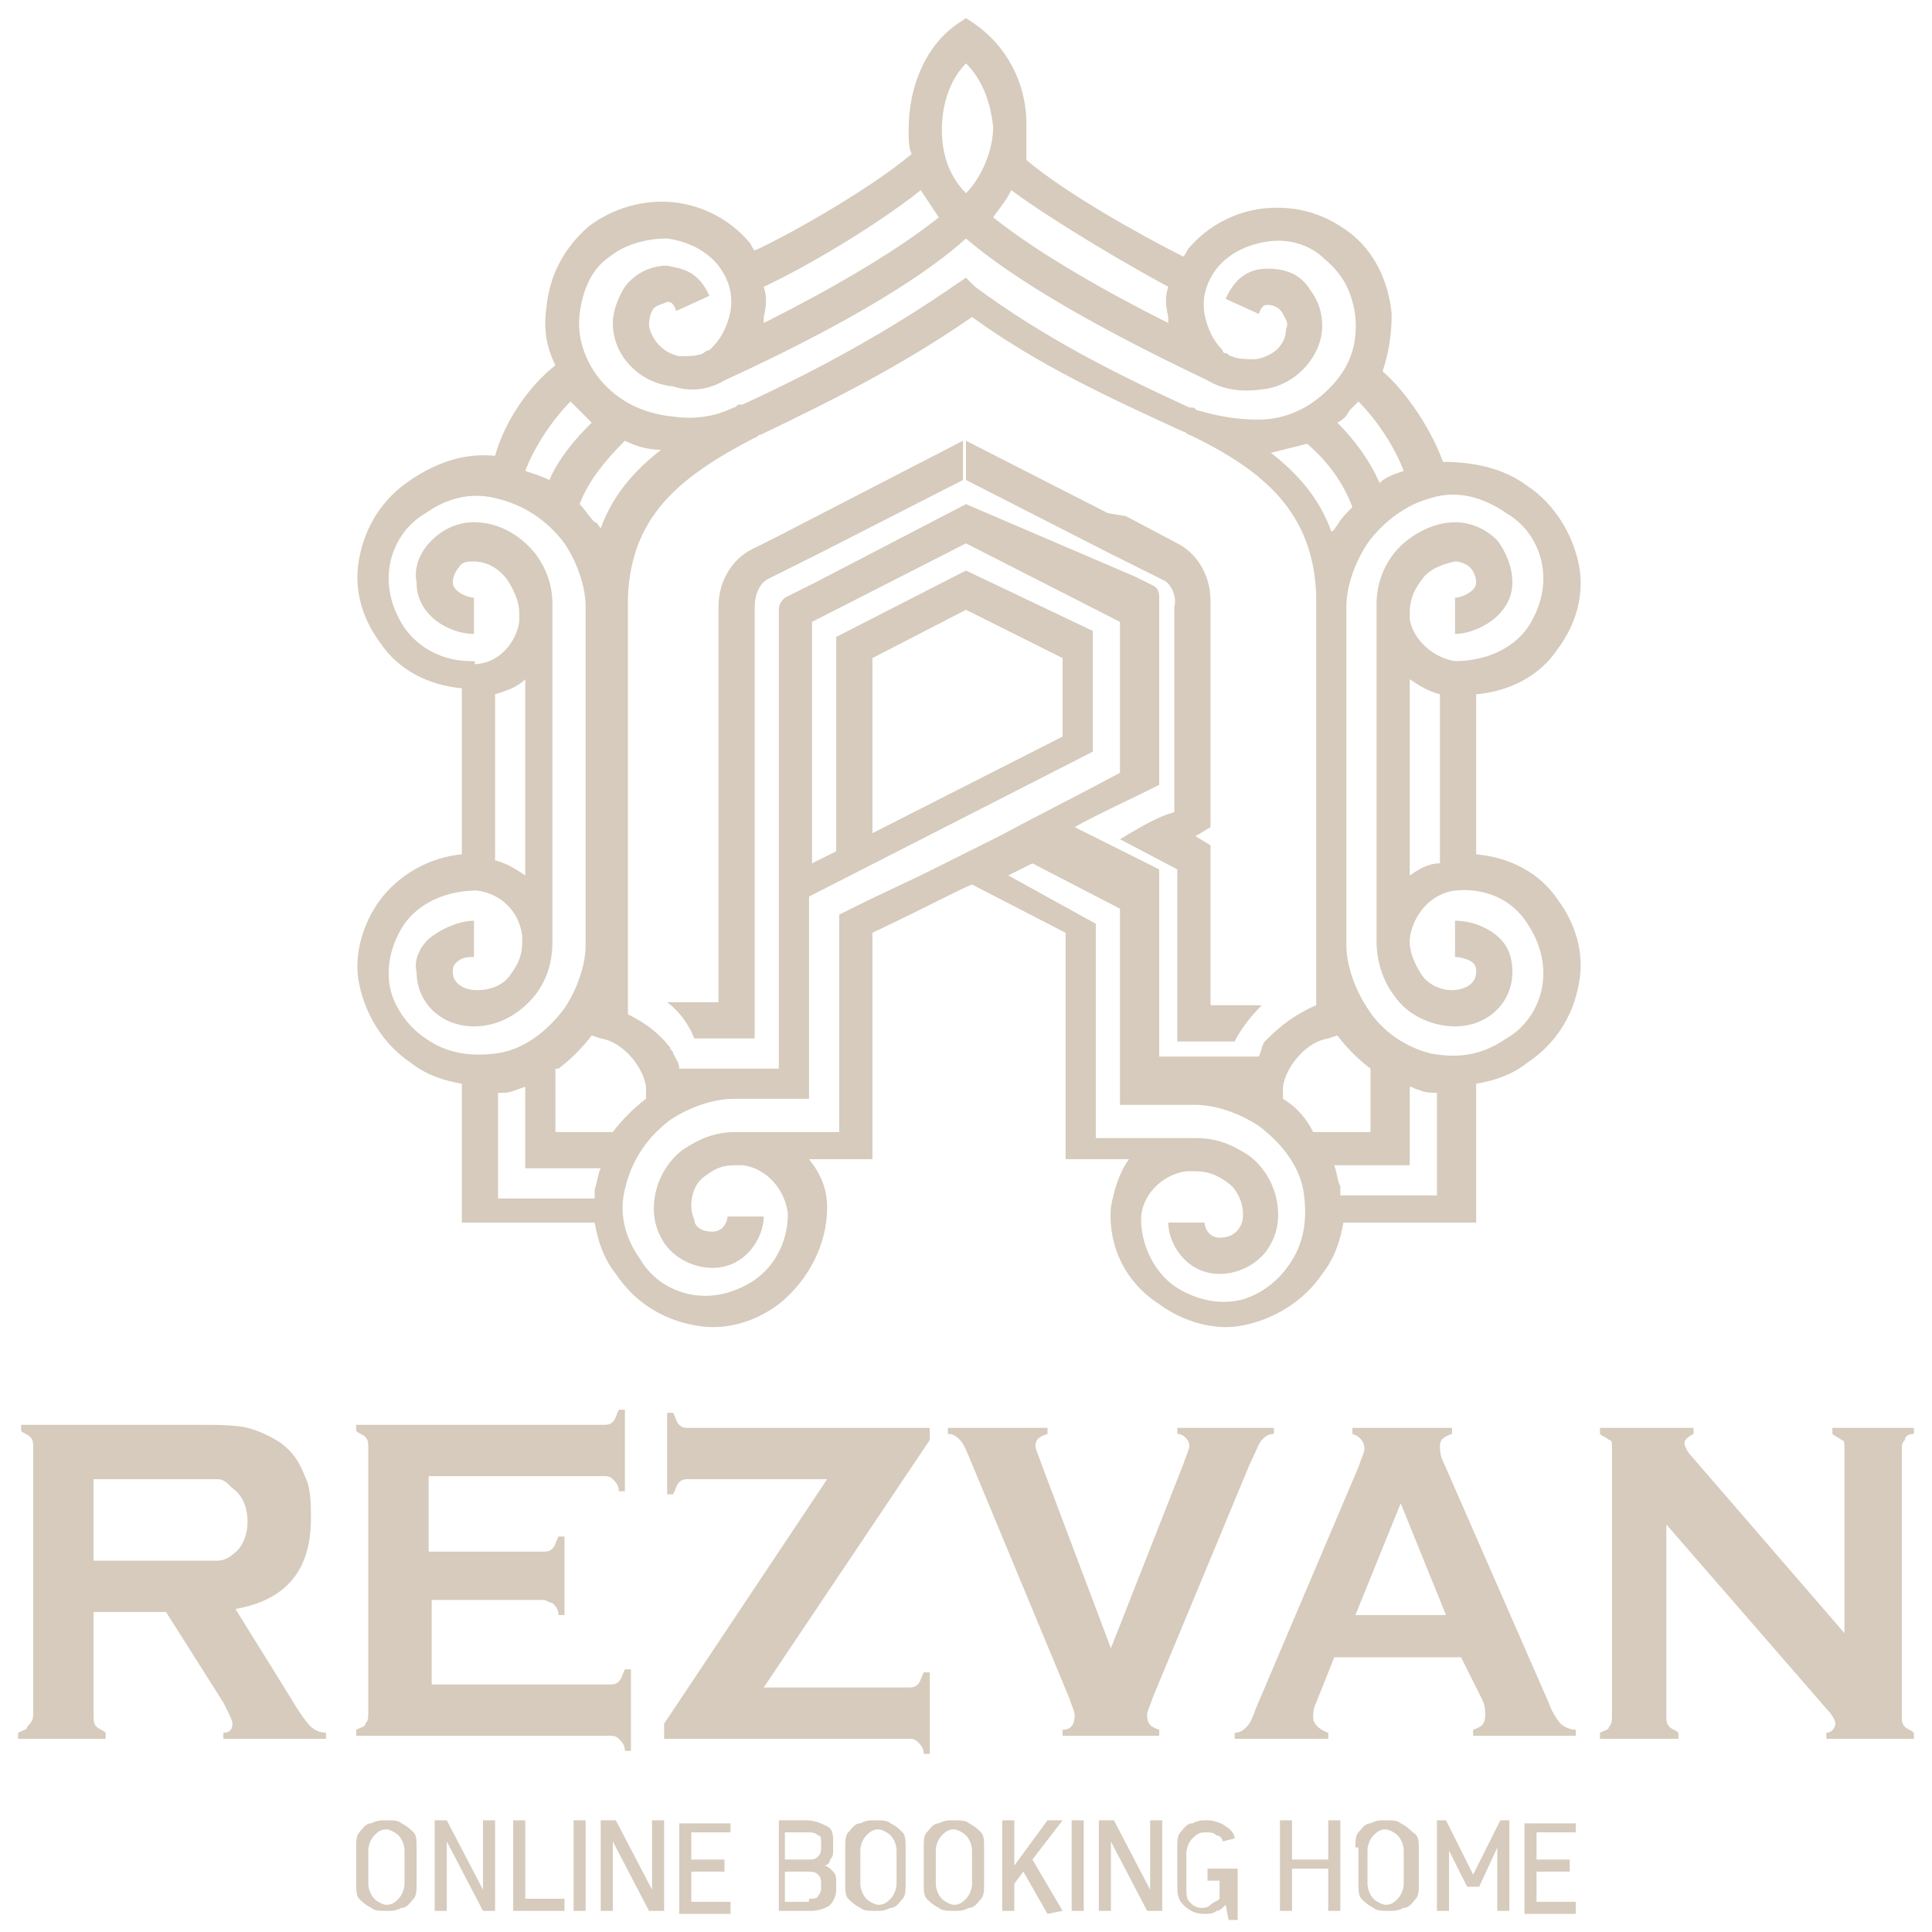 <?xml version="1.0" encoding="utf-8"?>
<!-- Generator: Adobe Illustrator 24.0.3, SVG Export Plug-In . SVG Version: 6.00 Build 0)  -->
<svg version="1.1" id="Layer_1" xmlns="http://www.w3.org/2000/svg" xmlns:xlink="http://www.w3.org/1999/xlink" x="0px" y="0px"
	 viewBox="0 0 64 64" style="enable-background:new 0 0 64 64;" xml:space="preserve">
<style type="text/css">
	.st0{fill:#D6CBBC;}
</style>
<path class="st0" d="M55.2,50.5v6.3c0,0.2,0,0.3,0.1,0.4c0.1,0.1,0.2,0.1,0.3,0.2v0.2H53v-0.2c0.2-0.1,0.3-0.1,0.3-0.2
	c0.1-0.1,0.1-0.2,0.1-0.4V48c0-0.2,0-0.3-0.1-0.3c-0.1-0.1-0.2-0.1-0.3-0.2v-0.2h3.1v0.2c-0.2,0.1-0.3,0.2-0.3,0.3
	c0,0.1,0.1,0.3,0.2,0.4l5.1,5.9V48c0-0.2,0-0.3-0.1-0.3c-0.1-0.1-0.2-0.1-0.3-0.2v-0.2h2.7v0.2c-0.2,0-0.3,0.1-0.3,0.2
	c-0.1,0.1-0.1,0.2-0.1,0.3v8.8c0,0.2,0,0.3,0.1,0.4c0.1,0.1,0.2,0.1,0.3,0.2v0.2h-2.9v-0.2c0.2,0,0.3-0.2,0.3-0.3
	c0-0.1-0.1-0.3-0.3-0.5L55.2,50.5z M47.9,53.5l-1.5-3.7l-1.5,3.7H47.9z M48.4,54.9h-4.2l-0.6,1.5c-0.1,0.2-0.1,0.4-0.1,0.5
	c0,0.2,0.2,0.4,0.5,0.5v0.2h-3.1v-0.2c0.2,0,0.3-0.1,0.4-0.2c0.1-0.1,0.2-0.3,0.3-0.6l3.4-8c0.1-0.3,0.2-0.5,0.2-0.6
	c0-0.2-0.1-0.4-0.4-0.5v-0.2h3.3v0.2c-0.3,0.1-0.4,0.2-0.4,0.4c0,0.1,0,0.3,0.1,0.5l3.5,8c0.1,0.3,0.3,0.6,0.4,0.7
	c0.1,0.1,0.3,0.2,0.5,0.2v0.2h-3.4v-0.2c0.3-0.1,0.4-0.2,0.4-0.5c0-0.1,0-0.3-0.1-0.5L48.4,54.9z M36.8,54.6l2.4-6.1
	c0.1-0.3,0.2-0.5,0.2-0.6c0-0.2-0.2-0.4-0.4-0.4v-0.2h3.2v0.2c-0.2,0-0.3,0.1-0.4,0.2c-0.1,0.1-0.2,0.4-0.4,0.8l-3.2,7.7
	c-0.1,0.3-0.2,0.5-0.2,0.6c0,0.3,0.1,0.4,0.4,0.5v0.2h-3.2v-0.2c0.3,0,0.4-0.2,0.4-0.5c0-0.1-0.1-0.3-0.2-0.6l-3.2-7.7
	c-0.2-0.5-0.3-0.7-0.4-0.8c-0.1-0.1-0.2-0.2-0.4-0.2v-0.2h3.3v0.2c-0.3,0.1-0.4,0.2-0.4,0.4c0,0.1,0.1,0.3,0.2,0.6L36.8,54.6z
	 M25.3,55.9h4.8c0.1,0,0.2,0,0.3-0.1c0.1-0.1,0.1-0.2,0.2-0.4h0.2v2.7h-0.2c0-0.2-0.1-0.3-0.2-0.4c-0.1-0.1-0.2-0.1-0.3-0.1h-8.1
	v-0.5l5.4-8.1h-4.6c-0.1,0-0.2,0-0.3,0.1c-0.1,0.1-0.1,0.2-0.2,0.4h-0.2v-2.7h0.2c0.1,0.2,0.1,0.3,0.2,0.4c0.1,0.1,0.2,0.1,0.3,0.1
	h8v0.4L25.3,55.9z M14.3,53v2.8h5.9c0.1,0,0.2,0,0.3-0.1c0.1-0.1,0.1-0.2,0.2-0.4h0.2v2.7h-0.2c0-0.2-0.1-0.3-0.2-0.4
	c-0.1-0.1-0.2-0.1-0.3-0.1h-8.4v-0.2c0.2-0.1,0.3-0.1,0.3-0.2c0.1-0.1,0.1-0.2,0.1-0.4V48c0-0.2,0-0.3-0.1-0.4
	c-0.1-0.1-0.2-0.1-0.3-0.2v-0.2H20c0.1,0,0.2,0,0.3-0.1c0.1-0.1,0.1-0.2,0.2-0.4h0.2v2.7h-0.2c0-0.2-0.1-0.3-0.2-0.4
	c-0.1-0.1-0.2-0.1-0.3-0.1h-5.8v2.5H18c0.1,0,0.2,0,0.3-0.1c0.1-0.1,0.1-0.2,0.2-0.4h0.2v2.6h-0.2c0-0.2-0.1-0.3-0.2-0.4
	C18.2,53.1,18.1,53,18,53H14.3z M3.1,51.7h3.1c0.5,0,0.8,0,1,0c0.2,0,0.4-0.1,0.5-0.2c0.3-0.2,0.5-0.6,0.5-1.1
	c0-0.5-0.2-0.9-0.5-1.1C7.5,49.1,7.4,49,7.2,49c-0.2,0-0.5,0-1,0H3.1V51.7z M3.1,53.4v3.4c0,0.2,0,0.3,0.1,0.4
	c0.1,0.1,0.2,0.1,0.3,0.2v0.2H0.6v-0.2c0.2-0.1,0.3-0.1,0.3-0.2C1,57.1,1.1,57,1.1,56.8V48c0-0.2,0-0.3-0.1-0.4
	c-0.1-0.1-0.2-0.1-0.3-0.2v-0.2h5.8c0.7,0,1.3,0,1.7,0.1c0.4,0.1,0.8,0.3,1.1,0.5c0.4,0.3,0.6,0.6,0.8,1.1c0.2,0.4,0.2,0.9,0.2,1.4
	c0,1.7-0.8,2.7-2.5,3l1.8,2.9c0.3,0.5,0.5,0.8,0.7,1c0.1,0.1,0.3,0.2,0.5,0.2v0.2H7.4v-0.2c0.2,0,0.3-0.1,0.3-0.3
	c0-0.1-0.1-0.3-0.3-0.7l-1.9-3H3.1z"/>
<path class="st0" d="M52.2,60.3v0.4h-1.3v0.9H52V62h-1.1v1h1.3v0.4h-1.7v-3H52.2z M47.9,60.3l0.9,1.8l0.9-1.8H50v3h-0.4l0-2.1
	l-0.6,1.3h-0.4l-0.6-1.2l0,2h-0.4v-3H47.9z M45.3,62.4c0,0.2,0.1,0.4,0.2,0.5c0.1,0.1,0.3,0.2,0.4,0.2c0.2,0,0.3-0.1,0.4-0.2
	c0.1-0.1,0.2-0.3,0.2-0.5v-1.1c0-0.2-0.1-0.4-0.2-0.5c-0.1-0.1-0.3-0.2-0.4-0.2c-0.2,0-0.3,0.1-0.4,0.2c-0.1,0.1-0.2,0.3-0.2,0.5
	V62.4z M44.9,61.2c0-0.2,0-0.4,0.1-0.5c0.1-0.1,0.2-0.3,0.4-0.3c0.2-0.1,0.3-0.1,0.5-0.1s0.4,0,0.5,0.1c0.2,0.1,0.3,0.2,0.4,0.3
	C47,60.8,47,61,47,61.2v1.2c0,0.2,0,0.4-0.1,0.5c-0.1,0.1-0.2,0.3-0.4,0.3c-0.2,0.1-0.3,0.1-0.5,0.1s-0.4,0-0.5-0.1
	c-0.2-0.1-0.3-0.2-0.4-0.3c-0.1-0.1-0.1-0.3-0.1-0.5V61.2z M42.8,60.3v1.3H44v-1.3h0.4v3H44v-1.4h-1.2v1.4h-0.4v-3H42.8z M40.6,63.1
	c-0.1,0.1-0.2,0.2-0.3,0.2c-0.1,0.1-0.3,0.1-0.4,0.1c-0.3,0-0.5-0.1-0.7-0.3c-0.2-0.2-0.2-0.4-0.2-0.7v-1.2c0-0.2,0-0.4,0.1-0.5
	c0.1-0.1,0.2-0.3,0.4-0.3c0.2-0.1,0.3-0.1,0.5-0.1c0.2,0,0.5,0.1,0.6,0.2c0.2,0.1,0.3,0.3,0.3,0.4L40.5,61c0-0.1-0.1-0.2-0.2-0.2
	c-0.1-0.1-0.2-0.1-0.4-0.1c-0.2,0-0.3,0.1-0.4,0.2c-0.1,0.1-0.2,0.3-0.2,0.5v1.1c0,0.2,0,0.4,0.1,0.5c0.1,0.1,0.2,0.2,0.4,0.2
	c0.1,0,0.2,0,0.3-0.1c0.1-0.1,0.2-0.1,0.3-0.2v-0.6H40v-0.4h1v1.7h-0.3L40.6,63.1z M36.9,60.3l1.2,2.3l0-2.3h0.4v3H38l-1.2-2.3
	l0,2.3h-0.4v-3H36.9z M35.9,60.3v3h-0.4v-3H35.9z M33.6,62.4v0.9h-0.4v-3h0.4v1.5l1.1-1.5h0.5l-1,1.3l1,1.7l-0.5,0.1L33.9,62
	L33.6,62.4z M31,62.4c0,0.2,0.1,0.4,0.2,0.5c0.1,0.1,0.3,0.2,0.4,0.2c0.2,0,0.3-0.1,0.4-0.2c0.1-0.1,0.2-0.3,0.2-0.5v-1.1
	c0-0.2-0.1-0.4-0.2-0.5c-0.1-0.1-0.3-0.2-0.4-0.2c-0.2,0-0.3,0.1-0.4,0.2c-0.1,0.1-0.2,0.3-0.2,0.5V62.4z M30.6,61.2
	c0-0.2,0-0.4,0.1-0.5c0.1-0.1,0.2-0.3,0.4-0.3c0.2-0.1,0.3-0.1,0.5-0.1c0.2,0,0.4,0,0.5,0.1c0.2,0.1,0.3,0.2,0.4,0.3
	c0.1,0.1,0.1,0.3,0.1,0.5v1.2c0,0.2,0,0.4-0.1,0.5c-0.1,0.1-0.2,0.3-0.4,0.3c-0.2,0.1-0.3,0.1-0.5,0.1c-0.2,0-0.4,0-0.5-0.1
	c-0.2-0.1-0.3-0.2-0.4-0.3c-0.1-0.1-0.1-0.3-0.1-0.5V61.2z M28.5,62.4c0,0.2,0.1,0.4,0.2,0.5c0.1,0.1,0.3,0.2,0.4,0.2
	c0.2,0,0.3-0.1,0.4-0.2c0.1-0.1,0.2-0.3,0.2-0.5v-1.1c0-0.2-0.1-0.4-0.2-0.5c-0.1-0.1-0.3-0.2-0.4-0.2c-0.2,0-0.3,0.1-0.4,0.2
	c-0.1,0.1-0.2,0.3-0.2,0.5V62.4z M28,61.2c0-0.2,0-0.4,0.1-0.5c0.1-0.1,0.2-0.3,0.4-0.3c0.2-0.1,0.3-0.1,0.5-0.1
	c0.2,0,0.4,0,0.5,0.1c0.2,0.1,0.3,0.2,0.4,0.3c0.1,0.1,0.1,0.3,0.1,0.5v1.2c0,0.2,0,0.4-0.1,0.5c-0.1,0.1-0.2,0.3-0.4,0.3
	c-0.2,0.1-0.3,0.1-0.5,0.1c-0.2,0-0.4,0-0.5-0.1c-0.2-0.1-0.3-0.2-0.4-0.3c-0.1-0.1-0.1-0.3-0.1-0.5V61.2z M26.8,62.9
	c0.1,0,0.3,0,0.3-0.1c0.1-0.1,0.1-0.2,0.1-0.3v-0.1c0-0.1,0-0.2-0.1-0.3C27,62,26.9,62,26.8,62H26v1H26.8z M26.8,61.6
	c0.1,0,0.2,0,0.3-0.1c0.1-0.1,0.1-0.2,0.1-0.3v-0.1c0-0.2,0-0.3-0.1-0.3c-0.1-0.1-0.2-0.1-0.4-0.1H26v0.9H26.8z M26.7,60.3
	c0.3,0,0.5,0.1,0.7,0.2c0.2,0.1,0.2,0.3,0.2,0.6v0.2c0,0.1,0,0.2-0.1,0.3c0,0.1-0.1,0.2-0.2,0.2c0.1,0,0.2,0.1,0.3,0.2
	c0.1,0.1,0.1,0.2,0.1,0.4l0,0.2c0,0.2-0.1,0.4-0.2,0.5c-0.1,0.1-0.4,0.2-0.6,0.2h-1.1v-3H26.7z M24.2,60.3v0.4h-1.3v0.9H24V62h-1.1
	v1h1.3v0.4h-1.7v-3H24.2z M20.4,60.3l1.2,2.3l0-2.3H22v3h-0.5l-1.2-2.3l0,2.3h-0.4v-3H20.4z M19.4,60.3v3H19v-3H19.4z M17.4,60.3
	v2.6h1.3v0.4h-1.7v-3H17.4z M14.8,60.3l1.2,2.3l0-2.3h0.4v3H16l-1.2-2.3l0,2.3h-0.4v-3H14.8z M12.2,62.4c0,0.2,0.1,0.4,0.2,0.5
	c0.1,0.1,0.3,0.2,0.4,0.2c0.2,0,0.3-0.1,0.4-0.2c0.1-0.1,0.2-0.3,0.2-0.5v-1.1c0-0.2-0.1-0.4-0.2-0.5c-0.1-0.1-0.3-0.2-0.4-0.2
	c-0.2,0-0.3,0.1-0.4,0.2c-0.1,0.1-0.2,0.3-0.2,0.5V62.4z M11.8,61.2c0-0.2,0-0.4,0.1-0.5c0.1-0.1,0.2-0.3,0.4-0.3
	c0.2-0.1,0.3-0.1,0.5-0.1c0.2,0,0.4,0,0.5,0.1c0.2,0.1,0.3,0.2,0.4,0.3c0.1,0.1,0.1,0.3,0.1,0.5v1.2c0,0.2,0,0.4-0.1,0.5
	c-0.1,0.1-0.2,0.3-0.4,0.3c-0.2,0.1-0.3,0.1-0.5,0.1c-0.2,0-0.4,0-0.5-0.1c-0.2-0.1-0.3-0.2-0.4-0.3c-0.1-0.1-0.1-0.3-0.1-0.5V61.2z
	"/>
<path class="st0" d="M32,20.2l3.2,1.6v2.6l-6.3,3.2v-5.8L32,20.2z M16.4,36.2c0.1,0,0.2,0,0.3,0c0.2,0,0.4-0.1,0.7-0.2v2.7h2.5
	c-0.1,0.2-0.1,0.4-0.2,0.7c0,0.1,0,0.2,0,0.3h-3.2V36.2z M44.2,38.6h2.5V36c0.1,0,0.2,0.1,0.3,0.1c0.2,0.1,0.4,0.1,0.6,0.1v3.4h-3.2
	c0-0.1,0-0.2,0-0.3C44.3,39.1,44.3,38.9,44.2,38.6z M42.5,36.4l0-0.4c0.1-0.7,0.8-1.5,1.5-1.6l0.3-0.1c0.3,0.4,0.7,0.8,1.1,1.1v2.1
	h-1.9C43.3,37.1,43,36.7,42.5,36.4z M18.5,35.4c0.4-0.3,0.8-0.7,1.1-1.1l0.3,0.1c0.7,0.1,1.4,0.9,1.5,1.6l0,0.4
	c-0.4,0.3-0.8,0.7-1.1,1.1h-1.9V35.4z M16.4,23c0.3-0.1,0.7-0.2,1-0.5l0,6.5c-0.3-0.2-0.6-0.4-1-0.5V23z M46.7,29l0-6.5
	c0.3,0.2,0.6,0.4,1,0.5v5.6C47.3,28.6,47,28.8,46.7,29z M15.6,21.9c-0.9,0-1.7-0.4-2.2-1.1c-0.4-0.6-0.6-1.3-0.5-2
	c0.1-0.7,0.5-1.4,1.2-1.8c0.7-0.5,1.5-0.7,2.3-0.5c0.9,0.2,1.7,0.7,2.3,1.5c0.4,0.6,0.7,1.4,0.7,2.1l0,11.2c0,0.7-0.3,1.5-0.7,2.1
	c-0.6,0.8-1.4,1.4-2.3,1.5c-0.8,0.1-1.6,0-2.3-0.5c-0.6-0.4-1.1-1.1-1.2-1.8c-0.1-0.7,0.1-1.4,0.5-2c0.5-0.7,1.4-1.1,2.4-1.1
	c0.8,0.1,1.4,0.7,1.5,1.5l0,0.2c0,0.4-0.1,0.7-0.4,1.1c-0.2,0.3-0.6,0.5-1.1,0.5c-0.4,0-0.8-0.2-0.8-0.6c0-0.1,0-0.2,0.1-0.3
	c0.2-0.2,0.4-0.2,0.6-0.2l0-1.2c-0.4,0-1,0.2-1.5,0.6c-0.3,0.3-0.5,0.7-0.4,1.1c0,1,0.8,1.8,1.9,1.8c0.8,0,1.5-0.4,2-1
	c0.4-0.5,0.6-1.1,0.6-1.8c0-0.1,0-0.1,0-0.2l0-10.6c0-0.1,0-0.3,0-0.4c0-0.6-0.2-1.2-0.6-1.7c-0.5-0.6-1.2-1-2-1c0,0,0,0,0,0
	c-0.5,0-1,0.2-1.4,0.6c-0.4,0.4-0.6,0.9-0.5,1.4c0,1.1,1.1,1.7,1.9,1.7l0-1.2c0,0,0,0,0,0c-0.2,0-0.7-0.2-0.7-0.5
	c0-0.2,0.1-0.4,0.2-0.5c0.1-0.2,0.3-0.2,0.5-0.2c0,0,0,0,0,0c0.4,0,0.8,0.2,1.1,0.6c0.2,0.3,0.4,0.7,0.4,1.1c0,0.1,0,0.2,0,0.3h0
	l0,0c-0.1,0.7-0.7,1.4-1.5,1.4C15.8,21.9,15.7,21.9,15.6,21.9z M44.6,20.1c0-0.7,0.3-1.5,0.7-2.1c0.5-0.7,1.3-1.3,2.1-1.5
	c0.6-0.2,1.5-0.2,2.5,0.5c0.7,0.4,1.1,1.1,1.2,1.8c0.1,0.7-0.1,1.4-0.5,2c-0.5,0.7-1.4,1.1-2.4,1.1c-0.7-0.1-1.4-0.7-1.5-1.4l0,0
	c0-0.1,0-0.2,0-0.2c0-0.4,0.1-0.7,0.4-1.1c0.2-0.3,0.6-0.5,1.1-0.6c0.2,0,0.4,0.1,0.5,0.2c0.1,0.1,0.2,0.3,0.2,0.5
	c0,0.3-0.5,0.5-0.7,0.5l0,1.2c0.7,0,1.9-0.6,1.9-1.7c0-0.5-0.2-1-0.5-1.4c-0.4-0.4-0.9-0.6-1.4-0.6c-0.7,0-1.5,0.4-2,1
	c-0.4,0.5-0.6,1.1-0.6,1.7c0,0.1,0,0.2,0,0.4l0,10.6c0,0.1,0,0.1,0,0.2c0,0.6,0.2,1.3,0.6,1.8c0.4,0.6,1.2,1,2,1c0,0,0,0,0,0
	c1.1,0,1.9-0.8,1.9-1.8c0-0.4-0.1-0.8-0.4-1.1c-0.4-0.4-1-0.6-1.5-0.6l0,1.2c0.2,0,0.5,0.1,0.6,0.2c0.1,0.1,0.1,0.2,0.1,0.3
	c0,0.4-0.4,0.6-0.8,0.6c0,0,0,0,0,0c-0.4,0-0.8-0.2-1-0.5c-0.2-0.3-0.4-0.7-0.4-1.1h0v-0.1c0.1-0.8,0.7-1.5,1.5-1.6
	c1-0.1,1.9,0.3,2.4,1.1c0.4,0.6,0.6,1.3,0.5,2c-0.1,0.7-0.5,1.4-1.2,1.8c-1,0.7-1.9,0.6-2.5,0.5c-0.8-0.2-1.6-0.7-2.1-1.5
	c-0.4-0.6-0.7-1.4-0.7-2.1V20.1z M19.2,16.7c0.3-0.8,0.9-1.5,1.5-2.1c0.4,0.2,0.8,0.3,1.2,0.3c-0.9,0.7-1.6,1.5-2,2.6
	c-0.1-0.1-0.1-0.2-0.2-0.2C19.5,17.1,19.4,16.9,19.2,16.7z M42.1,15c0.4-0.1,0.8-0.2,1.2-0.3c0.7,0.6,1.2,1.3,1.5,2.1
	c-0.2,0.2-0.4,0.4-0.5,0.6c-0.1,0.1-0.1,0.2-0.2,0.2C43.7,16.5,43,15.7,42.1,15z M17.4,15.6c0.3-0.8,0.9-1.7,1.5-2.3
	c0,0,0.1,0.1,0.1,0.1c0.2,0.2,0.4,0.4,0.6,0.6c-0.6,0.6-1.1,1.2-1.4,1.9C18,15.8,17.7,15.7,17.4,15.6z M44.3,14
	c0.2-0.1,0.3-0.2,0.4-0.4c0.1-0.1,0.2-0.2,0.3-0.3c0.6,0.6,1.2,1.5,1.5,2.3c-0.3,0.1-0.6,0.2-0.8,0.4C45.4,15.3,44.9,14.6,44.3,14z
	 M24,12.6c2.4-1.1,6-2.9,8-4.7c2.1,1.8,5.7,3.6,8,4.7c0.5,0.3,1.1,0.4,1.8,0.3c1.1-0.1,2-1.1,2-2.1c0-0.4-0.1-0.8-0.4-1.2
	c-0.3-0.5-0.8-0.7-1.4-0.7c-0.4,0-1,0.1-1.4,1l1.1,0.5c0.1-0.3,0.2-0.3,0.3-0.3c0.2,0,0.4,0.1,0.5,0.3c0.1,0.2,0.2,0.3,0.1,0.5
	c0,0.5-0.4,0.9-1,1c-0.3,0-0.6,0-0.8-0.1c-0.1,0-0.1-0.1-0.2-0.1c-0.1,0-0.1-0.1-0.1-0.1c-0.3-0.3-0.5-0.7-0.6-1.2
	c-0.1-0.6,0.1-1.1,0.4-1.5c0.4-0.5,1-0.8,1.7-0.9c0.7-0.1,1.4,0.1,1.9,0.6c0.6,0.5,0.9,1.1,1,1.9c0.1,1.2-0.4,1.9-0.9,2.4
	c-0.6,0.6-1.4,1-2.3,1c-0.7,0-1.3-0.1-2-0.3c-0.1,0-0.1-0.1-0.2-0.1c0,0,0,0,0,0c0,0,0,0-0.1,0v0c-2.4-1.1-4.8-2.3-7.1-4L32,9.2
	l-0.3,0.2c-2.3,1.6-4.7,2.9-7.1,4l0,0c0,0-0.1,0-0.1,0c0,0,0,0,0,0c-0.1,0-0.1,0.1-0.2,0.1c-0.6,0.3-1.3,0.4-2,0.3
	c-1-0.1-1.8-0.5-2.4-1.2c-0.5-0.6-0.8-1.4-0.7-2.2c0.1-0.8,0.4-1.5,1-1.9c0.5-0.4,1.2-0.6,1.9-0.6c0.7,0.1,1.3,0.4,1.7,0.9
	c0.3,0.4,0.5,0.9,0.4,1.5c-0.1,0.5-0.3,0.9-0.6,1.2c0,0-0.1,0.1-0.1,0.1c-0.1,0-0.2,0.1-0.2,0.1c-0.2,0.1-0.5,0.1-0.8,0.1
	c-0.5-0.1-0.9-0.5-1-1c0-0.1,0-0.3,0.1-0.5c0.1-0.2,0.3-0.2,0.5-0.3c0.1,0,0.2,0,0.3,0.3l1.1-0.5c-0.4-0.9-1-0.9-1.4-1
	c-0.6,0-1.1,0.3-1.4,0.7c-0.2,0.3-0.4,0.8-0.4,1.2c0,1.1,0.9,2,2,2.1C22.9,13,23.5,12.9,24,12.6z M25.3,9.5c1.3-0.6,3.7-2,5.2-3.2
	c0.2,0.3,0.4,0.6,0.6,0.9c-1.5,1.2-3.8,2.5-5.8,3.5c0-0.1,0-0.2,0-0.2C25.4,10.1,25.4,9.8,25.3,9.5z M32.9,7.2
	c0.2-0.3,0.4-0.5,0.6-0.9c1.5,1.1,3.9,2.5,5.2,3.2c-0.1,0.3-0.1,0.6,0,1c0,0.1,0,0.2,0,0.2C36.7,9.7,34.4,8.4,32.9,7.2z M32,6.4
	c-0.5-0.5-0.8-1.2-0.8-2.1c0-0.9,0.3-1.7,0.8-2.2c0.5,0.5,0.8,1.2,0.9,2.1C32.9,5,32.5,5.9,32,6.4z M37.1,35.4L37.1,35.4v1.2h2.5
	c0.7,0,1.5,0.3,2.1,0.7c0.8,0.6,1.4,1.4,1.5,2.3c0.1,0.8,0,1.6-0.5,2.3c-0.4,0.6-1.1,1.1-1.8,1.2c-0.7,0.1-1.4-0.1-2-0.5
	c-0.7-0.5-1.1-1.4-1.1-2.2c0-0.8,0.7-1.5,1.5-1.6c0,0,0,0,0,0v0c0.1,0,0.2,0,0.3,0c0.4,0,0.7,0.1,1.1,0.4c0.4,0.3,0.6,1,0.4,1.4
	c-0.1,0.2-0.3,0.4-0.7,0.4c0,0,0,0,0,0c-0.4,0-0.5-0.4-0.5-0.5l-1.2,0c0,0.7,0.6,1.7,1.7,1.7c0.7,0,1.4-0.4,1.7-1
	c0.5-0.9,0.2-2.2-0.7-2.9c-0.6-0.4-1.1-0.6-1.8-0.6c-0.1,0-0.2,0-0.4,0c-1,0-1.9,0-2.9,0v0v-2.1v-0.5v-4.5l-2.9-1.6l0.8-0.4l2.9,1.5
	v5V35.4z M27.7,37.5c-1,0-1.9,0-2.9,0c-0.1,0-0.3,0-0.4,0c-0.7,0-1.2,0.2-1.8,0.6c-0.9,0.7-1.2,2-0.7,2.9c0.3,0.6,1,1,1.7,1
	c1.1,0,1.7-1,1.7-1.7l-1.2,0c0,0.1-0.1,0.5-0.5,0.5c0,0,0,0,0,0c-0.4,0-0.6-0.2-0.6-0.4c-0.2-0.4-0.1-1.1,0.3-1.4
	c0.4-0.3,0.6-0.4,1.1-0.4c0.1,0,0.2,0,0.2,0v0c0,0,0,0,0,0c0.8,0.1,1.4,0.8,1.5,1.6c0,0.9-0.4,1.7-1.1,2.2c-0.6,0.4-1.3,0.6-2,0.5
	c-0.7-0.1-1.4-0.5-1.8-1.2c-0.5-0.7-0.7-1.5-0.5-2.3c0.2-0.9,0.7-1.7,1.5-2.3c0.6-0.4,1.4-0.7,2.1-0.7h2.5v-1.2v-0.5v-5l9.4-4.8v-4
	L32,18.9l0,0l-4.3,2.2v7.1l-0.8,0.4v-8L32,18l5.1,2.6v1v4c-1.3,0.7-2.7,1.4-4,2.1c-0.2,0.1-0.4,0.2-0.6,0.3l-1.6,0.8
	c-0.8,0.4-1.7,0.8-2.5,1.2l-0.6,0.3v4.5v0.5v1.2V37.5z M42,34.4L42,34.4L42,34.4L42,34.4L42,34.4L42,34.4L42,34.4L42,34.4L42,34.4
	L42,34.4L42,34.4L42,34.4l-0.1,0.1l0,0l0,0l0,0l0,0l0,0l0,0l0,0l0,0l0,0l0,0l0,0l0,0l0,0l0,0l0,0l0,0l0,0l0,0l0,0l0,0l0,0l0,0h0l0,0
	l0,0l0,0l0,0l0,0l0,0l0,0l0,0l0,0l0,0l0,0l0,0c-0.1,0.1-0.1,0.3-0.2,0.5h-1.9c-0.1,0-0.2,0-0.3,0h-1.1v-6.2l-2.8-1.4
	c0.7-0.4,1.6-0.8,2.8-1.4v-4.7v-0.4h0v-1.1c0-0.1,0-0.3-0.2-0.4l-0.6-0.3v0L32,16.7l-5,2.6l-0.4,0.2v0l-0.6,0.3
	c-0.1,0.1-0.2,0.2-0.2,0.4l0,0.6v8.4v1.3v4.9h-1.1c-0.1,0-0.2,0-0.3,0h-1.9c0-0.2-0.1-0.3-0.2-0.5h0c0-0.1-0.1-0.1-0.1-0.2l0,0l0,0
	l0,0l0,0l0,0l0,0l0,0l0,0l0,0l0,0l0,0l0,0l0,0l0,0l0,0l0,0l0,0l0,0l0,0l0,0l0,0c-0.4-0.5-0.8-0.8-1.4-1.1v-0.1v-0.8v-1.1
	c0-0.1,0-0.2,0-0.3V20.4c0-0.1,0-0.2,0-0.3v-0.3c0.1-2.7,1.7-4,4.2-5.3c0.1,0,0.1-0.1,0.2-0.1c2.3-1.1,4.7-2.3,7-3.9
	c2.2,1.6,4.6,2.7,7,3.8c0.1,0,0.1,0.1,0.2,0.1c2.5,1.2,4.1,2.6,4.2,5.3v0.3c0,0.1,0,0.2,0,0.3v10.7c0,0.1,0,0.2,0,0.3v1.1v0.8v0.1
	C42.9,33.6,42.4,34,42,34.4z M32,0.6l-0.3,0.2c-1,0.7-1.6,2-1.6,3.5c0,0.3,0,0.6,0.1,0.8c-1.3,1.1-3.9,2.6-5.2,3.2
	c-0.1-0.1-0.1-0.2-0.2-0.3c-0.6-0.7-1.5-1.2-2.5-1.3c-1-0.1-2,0.2-2.8,0.8c-0.8,0.7-1.3,1.6-1.4,2.7c-0.1,0.7,0,1.3,0.3,1.9
	c-0.9,0.7-1.7,1.9-2,3c-1-0.1-1.9,0.2-2.8,0.8c-0.9,0.6-1.5,1.5-1.7,2.6c-0.2,1,0.1,2,0.7,2.8c0.6,0.9,1.6,1.4,2.7,1.5v5.5
	c-1.1,0.1-2.1,0.7-2.7,1.5c-0.6,0.8-0.9,1.9-0.7,2.8c0.2,1,0.8,2,1.7,2.6c0.5,0.4,1.1,0.6,1.7,0.7v4.6h4.4c0.1,0.6,0.3,1.2,0.7,1.7
	c0.6,0.9,1.5,1.5,2.6,1.7c1,0.2,2-0.1,2.8-0.7c1-0.8,1.6-2,1.6-3.2c0-0.6-0.2-1.1-0.6-1.6l2.1,0v-0.7h0v-3.4v-3.4
	c1.9-0.9,2.8-1.4,3.3-1.6l3.1,1.6v3.4v3.5v0.6l2.1,0c-0.3,0.4-0.5,1-0.6,1.6c-0.1,1.3,0.5,2.5,1.6,3.2c0.8,0.6,1.9,0.9,2.8,0.7
	c1-0.2,2-0.8,2.6-1.7c0.4-0.5,0.6-1.1,0.7-1.7h4.4v-4.6c0.6-0.1,1.2-0.3,1.7-0.7c0.9-0.6,1.5-1.5,1.7-2.6c0.2-1-0.1-2-0.7-2.8
	c-0.6-0.9-1.6-1.4-2.7-1.5V23c1.1-0.1,2.1-0.6,2.7-1.5c0.6-0.8,0.9-1.8,0.7-2.8c-0.2-1-0.8-2-1.7-2.6c-0.8-0.6-1.8-0.8-2.8-0.8
	c-0.4-1.1-1.2-2.3-2-3c0.2-0.6,0.3-1.2,0.3-1.9c-0.1-1.1-0.6-2.1-1.4-2.7c-0.8-0.6-1.7-0.9-2.8-0.8c-1,0.1-1.9,0.6-2.5,1.3
	c-0.1,0.1-0.1,0.2-0.2,0.3c-1.4-0.7-3.9-2.1-5.2-3.2C34,4.8,34,4.5,34,4.1c0-1.4-0.7-2.6-1.7-3.3L32,0.6z"/>
<path class="st0" d="M32,15.9l4.7,2.4l0.6,0.3l1.2,0.6c0.3,0.1,0.5,0.6,0.4,0.9v1.2v1.1v0.8v3.7L38.6,27c-0.5,0.2-1,0.5-1.5,0.8
	l1.9,1v5.7h0h0.3h1.4v0h0.2c0.2-0.4,0.5-0.8,0.9-1.2h-1.7V28l-0.5-0.3l0.5-0.3v-4.4v-0.8v-2.3c0-0.9-0.5-1.6-1.1-1.9l-1.7-0.9
	L36.7,17L32,14.6L32,15.9z"/>
<path class="st0" d="M23.3,34.4h0.6h0.5H25v-1.2V23.1v-2.3v-0.7c0-0.3,0.1-0.7,0.4-0.9l1.8-0.9l4.7-2.4l0,0l0-1.3l0,0l-6.2,3.2v0
	l-0.8,0.4c-0.6,0.3-1.1,1-1.1,1.9v0.7v2.3v10.1h-1.7c0.4,0.3,0.7,0.7,0.9,1.2L23.3,34.4L23.3,34.4z"/>
</svg>
